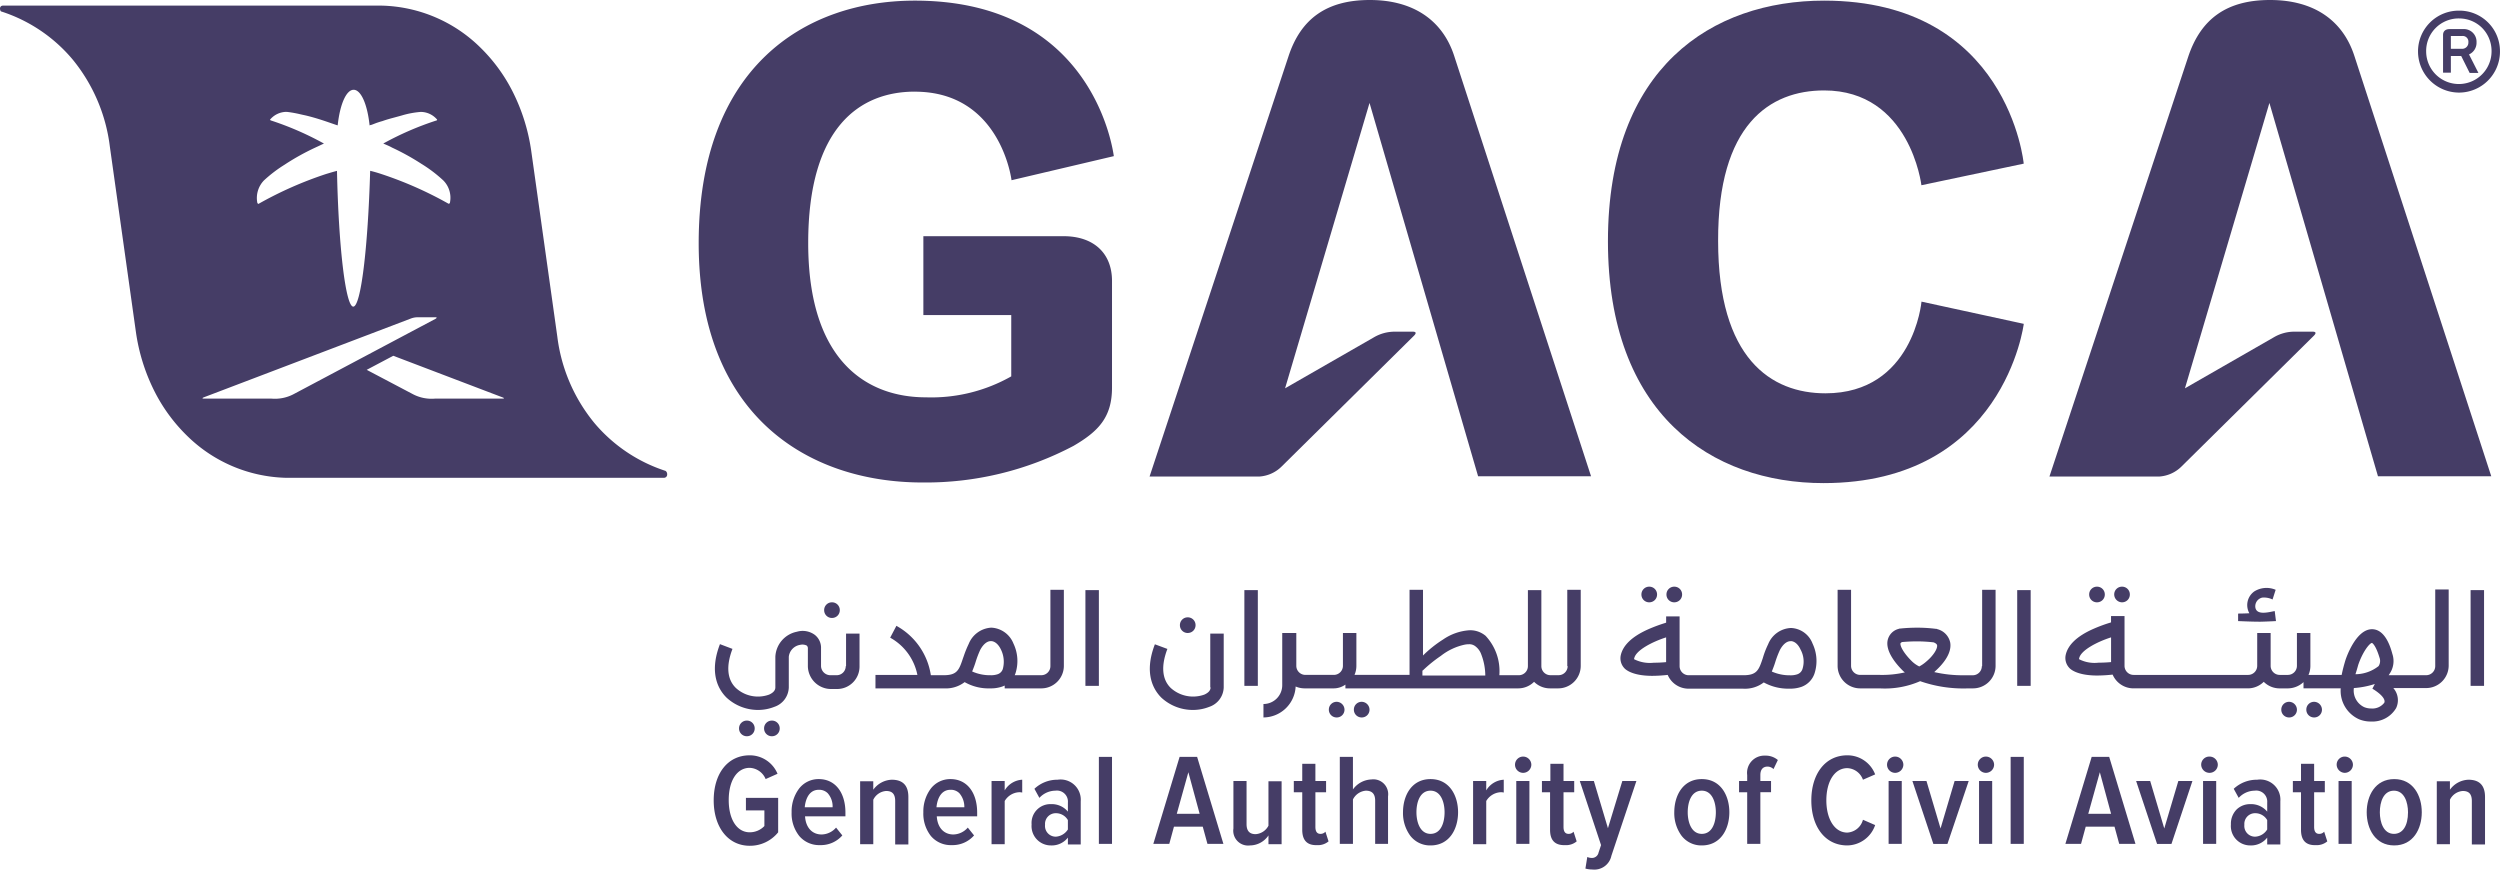 <svg id="General-Authority-of-civil-Aviation-01" xmlns="http://www.w3.org/2000/svg" width="210.488" height="73.21" viewBox="0 0 210.488 73.21">
  <path id="Shape" d="M3.451,6.9A3.463,3.463,0,0,1,0,3.451,3.429,3.429,0,0,1,3.451,0,3.415,3.415,0,0,1,6.9,3.451,3.456,3.456,0,0,1,3.451,6.9Zm0-6.244A2.737,2.737,0,0,0,.685,3.425a2.753,2.753,0,1,0,5.506,0,2.767,2.767,0,0,0-.8-1.976A2.724,2.724,0,0,0,3.451.658Z" transform="translate(203.586 0.896)" fill="#453d66"/>
  <path id="Shape-2" data-name="Shape" d="M2.976,3.688H2.239l-.71-1.422H.658v1.4H0V.5C0,.178.2,0,.554,0H1.686A1.062,1.062,0,0,1,2.819,1.106a1.072,1.072,0,0,1-.632,1.027l.789,1.553ZM.658.58V1.66h.922a.524.524,0,0,0,.553-.554.477.477,0,0,0-.5-.527H.658Z" transform="translate(205.693 2.45)" fill="#453d66"/>
  <path id="Path" d="M18.2,7.666c7.245,0,8.14,7.455,8.14,7.455l8.614-2.028C34.906,12.882,33.4,0,18.2,0,8.8,0,0,5.743,0,20.417,0,34.985,9.247,40.57,18.836,40.57A26.642,26.642,0,0,0,31.56,37.487c2.081-1.212,3.24-2.4,3.24-4.9V23.6c0-2.345-1.554-3.767-4.083-3.767h-11.8v6.639h7.4v5.163A13.637,13.637,0,0,1,19.126,33.4c-4.847,0-9.905-2.924-9.905-12.988,0-9.826,4.4-12.75,8.983-12.75" transform="translate(58.826 0.053)" fill="#453d66"/>
  <path id="Path-2" data-name="Path" d="M18.546,0c-3.609,0-5.8,1.554-6.849,4.742L0,40.122H9.247a2.928,2.928,0,0,0,1.87-.843L22.261,28.267c.237-.237.158-.342-.105-.342h-1.5a3.478,3.478,0,0,0-1.765.474l-7.482,4.294L18.52,8.667S26.976,37.751,27.661,40.1h9.51L25.633,4.663C24.658,1.712,22.208,0,18.546,0" transform="translate(96.788)" fill="#453d66"/>
  <path id="Path-3" data-name="Path" d="M18.2,7.561c7.245,0,8.193,7.982,8.193,7.982l8.614-1.818S33.72,0,18.2,0C8.8,0,0,5.585,0,20.258,0,34.827,8.72,40.622,18.151,40.622c15.2,0,16.86-13.409,16.86-13.409L26.4,25.343s-.685,7.719-8.088,7.719c-4.584,0-9.036-2.924-9.036-12.829C9.247,10.432,13.62,7.561,18.2,7.561" transform="translate(135.381 0.053)" fill="#453d66"/>
  <path id="Path-4" data-name="Path" d="M18.572,0c-3.609,0-5.8,1.554-6.876,4.742L0,40.122H9.247a2.928,2.928,0,0,0,1.87-.843L22.261,28.267c.237-.237.158-.342-.105-.342h-1.5a3.409,3.409,0,0,0-1.765.474l-7.482,4.294L18.52,8.667S26.976,37.751,27.661,40.1H37.2L25.659,4.663C24.684,1.712,22.261,0,18.572,0" transform="translate(172.553)" fill="#453d66"/>
  <path id="Combined_Shape" data-name="Combined Shape" d="M55.929,39.753H24a12.3,12.3,0,0,1-8.229-3.517,14.125,14.125,0,0,1-2.814-3.863,16.125,16.125,0,0,1-1.522-4.949L9.247,11.855a14.3,14.3,0,0,0-3.115-7.3A13.083,13.083,0,0,0,.132.5C.05.5,0,.364,0,.237A.237.237,0,0,1,.237,0H32.166A12.238,12.238,0,0,1,40.4,3.484a14.044,14.044,0,0,1,2.814,3.859,16.15,16.15,0,0,1,1.523,4.96l2.187,15.57a14.183,14.183,0,0,0,3.115,7.261,13.121,13.121,0,0,0,6,4.04.342.342,0,0,1,.133.29A.268.268,0,0,1,55.929,39.753ZM33.115,29.479l-2.24,1.185,3.9,2.055a3.376,3.376,0,0,0,1.845.369h5.69c.073,0,.115-.011.118-.03s-.04-.049-.118-.076l-9.194-3.5ZM35.2,26.238a1.642,1.642,0,0,0-.606.106L17.15,32.982c-.065.026-.1.053-.1.074s.048.032.122.032h5.691a3.374,3.374,0,0,0,1.844-.369l11.96-6.349c.068-.042.1-.075.095-.1s-.049-.034-.121-.034ZM28.373,13.91h0c.131,6.411.732,11.432,1.37,11.432s1.235-4.915,1.423-11.434c.282.065.6.157.921.263a31.755,31.755,0,0,1,5.664,2.5.035.035,0,0,0,.028.011.126.126,0,0,0,.077-.038c.025-.026.026-.027.026-.052a2.067,2.067,0,0,0-.554-1.87,11.581,11.581,0,0,0-1.844-1.4,20.246,20.246,0,0,0-2.476-1.37c-.177-.1-.368-.182-.554-.262l-.016-.007-.122-.053-.046-.02A25.541,25.541,0,0,1,36.75,9.668c.052,0,.052-.053.052-.078l-.026-.027a1.816,1.816,0,0,0-1.3-.613c-.041,0-.087,0-.145.007a7.6,7.6,0,0,0-1.5.29c-.172.049-.342.095-.5.137l-.02.006c-.37.1-.752.2-1.114.331a6.374,6.374,0,0,0-.719.24l-.2.076a.368.368,0,0,0-.152.048l-.007,0c-.191-1.8-.73-3-1.344-3s-1.153,1.207-1.344,3a.379.379,0,0,0-.078-.026.4.4,0,0,1-.08-.027c-.131-.044-.257-.087-.383-.131l-.057-.02q-.234-.081-.482-.165c-.6-.2-1.119-.352-1.633-.474-.126-.026-.251-.054-.376-.082l-.031-.007a9.938,9.938,0,0,0-1.095-.2c-.04,0-.093-.007-.146-.007a1.812,1.812,0,0,0-1.3.613c-.026,0-.026,0-.026.027s.026.078.052.078a25.705,25.705,0,0,1,4.479,1.949c-.115.051-.238.109-.356.165l-.012.006-.048.023c-.107.051-.218.1-.321.149a20.4,20.4,0,0,0-2.477,1.37l-.095.063a11.448,11.448,0,0,0-1.749,1.334,2.131,2.131,0,0,0-.553,1.87.033.033,0,0,0,.013.026.035.035,0,0,1,.014.026.072.072,0,0,0,.063.045.061.061,0,0,0,.043-.017,31.694,31.694,0,0,1,5.664-2.5l.077-.023.05-.015c.235-.07.526-.158.794-.225Z" transform="translate(0 0.474)" fill="#453d66"/>
  <path id="Path-5" data-name="Path" d="M2.2.089l3.477,1.37-1.818.685L.1.142C-.036.063-.036.01.122.01H1.571A1.236,1.236,0,0,1,2.2.089" transform="translate(22.534 26.624)" fill="#453d66"/>
  <path id="Path-6" data-name="Path" d="M0,3.794C0,1.528,1.185,0,3.03,0A2.524,2.524,0,0,1,5.374,1.554L4.373,2A1.522,1.522,0,0,0,3.03,1.054c-1.054,0-1.765,1.054-1.765,2.713S1.976,6.481,3.03,6.481a1.7,1.7,0,0,0,1.238-.527V4.637H2.713V3.583H5.427v2.9a3.04,3.04,0,0,1-2.4,1.133C1.212,7.613,0,6.059,0,3.794" transform="translate(60.09 63.594)" fill="#453d66"/>
  <path id="Shape-3" data-name="Shape" d="M2.374,5.559A2.191,2.191,0,0,1,.644,4.791a3.039,3.039,0,0,1-.644-2A3.207,3.207,0,0,1,.612.823,2.063,2.063,0,0,1,2.292,0c1.36,0,2.239,1.106,2.239,2.819v.317h-3.4c.058.942.592,1.527,1.4,1.527a1.65,1.65,0,0,0,1.212-.58l.527.659a2.4,2.4,0,0,1-1.844.817ZM2.292.9C1.307.9,1.136,2.024,1.106,2.371H3.451a1.676,1.676,0,0,0-.41-1.181A1.018,1.018,0,0,0,2.292.9Z" transform="translate(66.65 65.596)" fill="#453d66"/>
  <path id="Path-7" data-name="Path" d="M2.951,5.4V1.791c0-.632-.29-.843-.764-.843a1.306,1.306,0,0,0-1.08.738V5.427H0V.132H1.106V.843A2.005,2.005,0,0,1,2.661,0c.975,0,1.4.527,1.4,1.449v4H2.951Z" transform="translate(72.419 65.649)" fill="#453d66"/>
  <path id="Shape-4" data-name="Shape" d="M2.373,5.559A2.192,2.192,0,0,1,.635,4.791a3.056,3.056,0,0,1-.635-2A3.207,3.207,0,0,1,.612.823,2.063,2.063,0,0,1,2.292,0c1.36,0,2.239,1.106,2.239,2.819v.317h-3.4c.058.942.592,1.527,1.4,1.527a1.65,1.65,0,0,0,1.212-.58l.527.659a2.4,2.4,0,0,1-1.844.817ZM2.292.9C1.307.9,1.136,2.024,1.106,2.371H3.451a1.748,1.748,0,0,0-.42-1.184A1,1,0,0,0,2.292.9Z" transform="translate(77.741 65.596)" fill="#453d66"/>
  <path id="Path-8" data-name="Path" d="M0,5.4V.105H1.106V.9A1.825,1.825,0,0,1,2.582,0V1.08a.988.988,0,0,0-.29-.026,1.5,1.5,0,0,0-1.185.738V5.427H0Z" transform="translate(83.484 65.649)" fill="#453d66"/>
  <path id="Shape-5" data-name="Shape" d="M1.633,5.532A1.627,1.627,0,0,1,0,3.767,1.584,1.584,0,0,1,1.633,2.055a1.763,1.763,0,0,1,1.423.632V1.923A.928.928,0,0,0,2,.922a1.848,1.848,0,0,0-1.344.606L.237.764A2.807,2.807,0,0,1,2.187,0,1.7,1.7,0,0,1,4.136,1.818V5.453H3.056v-.58A1.718,1.718,0,0,1,1.633,5.532Zm.422-2.713a.9.9,0,0,0-.922.975.9.9,0,0,0,.922,1,1.3,1.3,0,0,0,1-.606V3.4A1.156,1.156,0,0,0,2.055,2.819Z" transform="translate(86.856 65.649)" fill="#453d66"/>
  <rect id="Rectangle" width="1.106" height="7.324" transform="translate(92.52 63.726)" fill="#453d66"/>
  <path id="Shape-6" data-name="Shape" d="M1.343,7.324H0L2.213,0H3.688L5.9,7.322H4.557L4.162,5.875H1.738L1.344,7.324ZM2.95,1.291l-.975,3.5H3.9Z" transform="translate(97.104 63.726)" fill="#453d66"/>
  <path id="Path-9" data-name="Path" d="M2.951,5.3V4.584A1.894,1.894,0,0,1,1.4,5.427,1.249,1.249,0,0,1,0,4V0H1.106V3.635c0,.606.29.843.764.843a1.316,1.316,0,0,0,1.08-.711V.026H4.057v5.3H2.951Z" transform="translate(103.848 65.754)" fill="#453d66"/>
  <path id="Path-10" data-name="Path" d="M.711,5.559V2.4H0V1.449H.711V0H1.818V1.449h.9V2.4h-.9V5.321c0,.369.132.58.422.58a.531.531,0,0,0,.422-.184l.263.817a1.386,1.386,0,0,1-.975.316C1.106,6.876.711,6.428.711,5.559" transform="translate(108.932 64.306)" fill="#453d66"/>
  <path id="Path-11" data-name="Path" d="M2.977,7.324V3.688c0-.606-.29-.843-.79-.843a1.343,1.343,0,0,0-1.08.738V7.324H0V0H1.106V2.74A2.005,2.005,0,0,1,2.661,1.9a1.249,1.249,0,0,1,1.4,1.423v4Z" transform="translate(112.805 63.726)" fill="#453d66"/>
  <path id="Shape-7" data-name="Shape" d="M2.318,5.585A2.093,2.093,0,0,1,.6,4.752,3.224,3.224,0,0,1,0,2.793C0,1.4.717,0,2.318,0S4.637,1.4,4.637,2.793,3.92,5.585,2.318,5.585Zm0-4.61c-.874,0-1.186.939-1.186,1.818,0,.839.311,1.818,1.186,1.818S3.5,3.671,3.5,2.793C3.5,1.954,3.193.975,2.318.975Z" transform="translate(118.126 65.596)" fill="#453d66"/>
  <path id="Path-12" data-name="Path" d="M0,5.4V.105H1.106V.9A1.825,1.825,0,0,1,2.582,0V1.08a.988.988,0,0,0-.29-.026,1.5,1.5,0,0,0-1.185.738V5.427H0Z" transform="translate(124.027 65.649)" fill="#453d66"/>
  <path id="Shape-8" data-name="Shape" d="M1.238,7.35H.132V2.055H1.238V7.349ZM.711,1.37A.685.685,0,1,1,.711,0,.694.694,0,0,1,1.4.685.694.694,0,0,1,.711,1.37Z" transform="translate(127.531 63.7)" fill="#453d66"/>
  <path id="Path-13" data-name="Path" d="M.685,5.559V2.4H0V1.449H.711V0H1.818V1.449h.9V2.4h-.9V5.321c0,.369.132.58.422.58a.531.531,0,0,0,.422-.184l.263.817a1.386,1.386,0,0,1-.975.316C1.08,6.876.685,6.428.685,5.559" transform="translate(129.823 64.306)" fill="#453d66"/>
  <path id="Path-14" data-name="Path" d="M.632,6.4a.91.91,0,0,0,.342.079.563.563,0,0,0,.606-.448L1.791,5.4,0,0H1.185L2.371,3.978,3.583,0H4.768L2.661,6.3A1.462,1.462,0,0,1,1.08,7.455a2.392,2.392,0,0,1-.606-.079Z" transform="translate(133.01 65.754)" fill="#453d66"/>
  <path id="Shape-9" data-name="Shape" d="M2.318,5.585A2.093,2.093,0,0,1,.6,4.752,3.224,3.224,0,0,1,0,2.793C0,1.4.717,0,2.318,0S4.637,1.4,4.637,2.793,3.92,5.585,2.318,5.585Zm0-4.61c-.874,0-1.186.939-1.186,1.818,0,.839.311,1.818,1.186,1.818S3.5,3.671,3.5,2.793C3.5,1.954,3.193.975,2.318.975Z" transform="translate(140.966 65.596)" fill="#453d66"/>
  <path id="Path-15" data-name="Path" d="M.685,7.429V3.082H0V2.134H.685v-.5A1.45,1.45,0,0,1,2.187,0a1.585,1.585,0,0,1,1.08.369L2.9,1.133A.72.72,0,0,0,2.4.922c-.4,0-.606.263-.606.711v.5h.9v.948h-.9V7.429Z" transform="translate(146.42 63.621)" fill="#453d66"/>
  <path id="Path-16" data-name="Path" d="M0,3.794C0,1.581,1.159,0,3.03,0A2.494,2.494,0,0,1,5.374,1.607l-1.027.448A1.461,1.461,0,0,0,3.03,1.08c-1.08,0-1.765,1.133-1.765,2.713,0,1.554.685,2.713,1.765,2.713a1.452,1.452,0,0,0,1.317-1.08l1.027.448A2.516,2.516,0,0,1,3.03,7.587C1.159,7.587,0,6.006,0,3.794" transform="translate(152.505 63.594)" fill="#453d66"/>
  <path id="Shape-10" data-name="Shape" d="M1.264,7.35H.158V2.055H1.264V7.349ZM.711,1.37A.685.685,0,1,1,.711,0,.694.694,0,0,1,1.4.685.694.694,0,0,1,.711,1.37Z" transform="translate(158.854 63.7)" fill="#453d66"/>
  <path id="Path-17" data-name="Path" d="M1.765,5.3,0,0H1.185L2.371,4,3.556,0H4.742L2.951,5.3Z" transform="translate(161.014 65.754)" fill="#453d66"/>
  <path id="Shape-11" data-name="Shape" d="M1.238,7.35H.132V2.055H1.238V7.349ZM.711,1.37A.685.685,0,1,1,.711,0,.694.694,0,0,1,1.4.685.694.694,0,0,1,.711,1.37Z" transform="translate(166.494 63.7)" fill="#453d66"/>
  <rect id="Rectangle-2" data-name="Rectangle" width="1.106" height="7.324" transform="translate(169.286 63.726)" fill="#453d66"/>
  <path id="Shape-12" data-name="Shape" d="M1.317,7.324H0L2.213,0H3.688L5.9,7.322H4.531L4.136,5.875H1.712L1.317,7.324ZM2.9,1.291l-.975,3.5H3.847Z" transform="translate(173.896 63.726)" fill="#453d66"/>
  <path id="Path-18" data-name="Path" d="M1.765,5.3,0,0H1.185L2.371,4,3.556,0H4.742L2.977,5.3Z" transform="translate(179.85 65.754)" fill="#453d66"/>
  <path id="Shape-13" data-name="Shape" d="M1.264,7.35H.158V2.055H1.264V7.349ZM.711,1.37A.7.7,0,0,1,0,.685.683.683,0,0,1,.711,0,.694.694,0,0,1,1.4.685.694.694,0,0,1,.711,1.37Z" transform="translate(185.329 63.7)" fill="#453d66"/>
  <path id="Shape-14" data-name="Shape" d="M1.633,5.532A1.627,1.627,0,0,1,0,3.767,1.709,1.709,0,0,1,.5,2.486a1.634,1.634,0,0,1,1.133-.431,1.763,1.763,0,0,1,1.423.632V1.923A.928.928,0,0,0,2,.922a1.848,1.848,0,0,0-1.344.606L.237.764A2.84,2.84,0,0,1,2.213,0,1.7,1.7,0,0,1,4.162,1.818V5.453H3.056v-.58A1.718,1.718,0,0,1,1.633,5.532Zm.422-2.713a.9.9,0,0,0-.922.975.9.9,0,0,0,.922,1,1.252,1.252,0,0,0,1-.606V3.4A1.156,1.156,0,0,0,2.055,2.819Z" transform="translate(187.832 65.649)" fill="#453d66"/>
  <path id="Path-19" data-name="Path" d="M.685,5.559V2.4H0V1.449H.685V0H1.791V1.449h.9V2.4h-.9V5.321c0,.369.132.58.422.58a.531.531,0,0,0,.422-.184l.263.817a1.386,1.386,0,0,1-.975.316C1.08,6.876.685,6.428.685,5.559" transform="translate(193.048 64.306)" fill="#453d66"/>
  <path id="Shape-15" data-name="Shape" d="M1.264,7.35H.158V2.055H1.264V7.349ZM.685,1.37A.7.7,0,0,1,0,.685.678.678,0,0,1,.685,0,.694.694,0,0,1,1.37.685.694.694,0,0,1,.685,1.37Z" transform="translate(196.736 63.7)" fill="#453d66"/>
  <path id="Shape-16" data-name="Shape" d="M2.318,5.585C.717,5.585,0,4.183,0,2.793S.717,0,2.318,0,4.637,1.4,4.637,2.793,3.92,5.585,2.318,5.585ZM2.292.975c-.874,0-1.186.939-1.186,1.818,0,.839.311,1.818,1.186,1.818.742,0,1.186-.68,1.186-1.818C3.478,1.954,3.167.975,2.292.975Z" transform="translate(199.265 65.596)" fill="#453d66"/>
  <path id="Path-20" data-name="Path" d="M2.951,5.4V1.791c0-.632-.29-.843-.764-.843a1.306,1.306,0,0,0-1.08.738V5.427H0V.132H1.106V.843A2.005,2.005,0,0,1,2.661,0c.975,0,1.4.527,1.4,1.449v4H2.951Z" transform="translate(205.166 65.649)" fill="#453d66"/>
  <path id="Path-21" data-name="Path" d="M.659,1.317A.652.652,0,0,0,1.317.659.652.652,0,0,0,.659,0,.652.652,0,0,0,0,.659a.652.652,0,0,0,.659.659" transform="translate(138.2 49.395)" fill="#453d66"/>
  <path id="Path-22" data-name="Path" d="M.659,1.317A.652.652,0,0,0,1.317.659.652.652,0,0,0,.659,0,.652.652,0,0,0,0,.659a.652.652,0,0,0,.659.659" transform="translate(140.308 49.395)" fill="#453d66"/>
  <path id="Path-23" data-name="Path" d="M.659,1.317A.652.652,0,0,0,1.317.659.652.652,0,0,0,.659,0,.652.652,0,0,0,0,.659a.652.652,0,0,0,.659.659" transform="translate(175.898 49.395)" fill="#453d66"/>
  <path id="Path-24" data-name="Path" d="M.659,1.317A.652.652,0,0,0,1.317.659.652.652,0,0,0,.659,0,.652.652,0,0,0,0,.659a.669.669,0,0,0,.659.659" transform="translate(178.006 49.395)" fill="#453d66"/>
  <path id="Path-25" data-name="Path" d="M3.188,2.786l-.105-.843c-.474.079-1.528.4-1.633-.316a.749.749,0,0,1,.58-.817A1.654,1.654,0,0,1,2.9.969L3.161.152A1.951,1.951,0,0,0,1.37.284,1.41,1.41,0,0,0,.948,2.128C.422,2.154,0,2.154,0,2.154v.632c.632.026,1.238.053,1.87.053.105,0,.869-.026,1.317-.053" transform="translate(188.438 49.506)" fill="#453d66"/>
  <path id="Path-26" data-name="Path" d="M.659,0A.652.652,0,0,0,0,.659a.652.652,0,0,0,.659.659A.652.652,0,0,0,1.317.659.669.669,0,0,0,.659,0" transform="translate(111.883 59.089)" fill="#453d66"/>
  <path id="Path-27" data-name="Path" d="M.659,0A.652.652,0,0,0,0,.659a.652.652,0,0,0,.659.659A.652.652,0,0,0,1.317.659.669.669,0,0,0,.659,0" transform="translate(113.99 59.089)" fill="#453d66"/>
  <path id="Path-28" data-name="Path" d="M.659,0A.652.652,0,0,0,0,.659a.652.652,0,0,0,.659.659A.652.652,0,0,0,1.317.659.669.669,0,0,0,.659,0" transform="translate(192.074 59.089)" fill="#453d66"/>
  <path id="Path-29" data-name="Path" d="M.659,0A.652.652,0,0,0,0,.659a.652.652,0,0,0,.659.659A.652.652,0,0,0,1.317.659.669.669,0,0,0,.659,0" transform="translate(194.181 59.089)" fill="#453d66"/>
  <path id="Path-30" data-name="Path" d="M.659,0A.652.652,0,0,0,0,.659a.652.652,0,0,0,.659.659A.652.652,0,0,0,1.317.659.652.652,0,0,0,.659,0" transform="translate(62.224 60.67)" fill="#453d66"/>
  <path id="Path-31" data-name="Path" d="M.659,0A.652.652,0,0,0,0,.659a.652.652,0,0,0,.659.659A.652.652,0,0,0,1.317.659.652.652,0,0,0,.659,0" transform="translate(64.332 60.67)" fill="#453d66"/>
  <path id="Path-32" data-name="Path" d="M.659,1.317A.652.652,0,0,0,1.317.659.652.652,0,0,0,.659,0,.652.652,0,0,0,0,.659a.652.652,0,0,0,.659.659" transform="translate(99.343 51.977)" fill="#453d66"/>
  <path id="Path-33" data-name="Path" d="M.659,1.317A.652.652,0,0,0,1.317.659.652.652,0,0,0,.659,0,.652.652,0,0,0,0,.659a.652.652,0,0,0,.659.659" transform="translate(69.39 50.712)" fill="#453d66"/>
  <rect id="Rectangle-3" data-name="Rectangle" width="1.133" height="8.061" transform="translate(208.012 49.685)" fill="#453d66"/>
  <rect id="Rectangle-4" data-name="Rectangle" width="1.133" height="8.061" transform="translate(169.839 49.685)" fill="#453d66"/>
  <rect id="Rectangle-5" data-name="Rectangle" width="1.133" height="8.061" transform="translate(104.77 49.685)" fill="#453d66"/>
  <path id="Shape-17" data-name="Shape" d="M25.736,11.117a2.6,2.6,0,0,1-1-.184,2.627,2.627,0,0,1-1.555-2.609H20.047V7.8a1.97,1.97,0,0,1-1.317.527h-.685A1.886,1.886,0,0,1,16.7,7.772a1.887,1.887,0,0,1-1.344.553H5.715A1.912,1.912,0,0,1,3.977,7.166a12.581,12.581,0,0,1-1.291.078C.964,7.244.409,6.7.315,6.586a1.213,1.213,0,0,1-.289-1.08c.189-.841.951-1.568,2.265-2.16a12.909,12.909,0,0,1,1.4-.529l.005,0,.146-.048V2.239H4.978V6.428a.765.765,0,0,0,.764.764h9.642a.765.765,0,0,0,.765-.764V3.662H17.28V6.428a.765.765,0,0,0,.764.764h.685a.765.765,0,0,0,.764-.764V3.662h1.133V6.428a1.892,1.892,0,0,1-.158.764H23.26c.1-.5.222-.923.317-1.238.008-.026.83-2.609,2.239-2.609h.026c.75.018,1.333.738,1.686,2.081a1.89,1.89,0,0,1-.263,1.713c0,.025-.023.049-.053.078h3.161a.765.765,0,0,0,.765-.764V0H32.27V6.4a1.9,1.9,0,0,1-1.9,1.9H27.608a1.546,1.546,0,0,1,.237,1.686A2.315,2.315,0,0,1,25.736,11.117Zm.317-3.161a7.419,7.419,0,0,1-1.766.343,1.545,1.545,0,0,0,.87,1.607,1.566,1.566,0,0,0,.6.114,1.261,1.261,0,0,0,1.09-.483c.129-.283-.245-.727-1-1.186ZM25.816,4.5c-.187,0-.769.7-1.16,1.844-.076.281-.156.547-.236.791a3.19,3.19,0,0,0,1.949-.685.8.8,0,0,0,.078-.711C26.109,4.623,25.819,4.506,25.816,4.5ZM3.845,4.031c-1.2.383-2.559,1.1-2.687,1.766-.017.035-.012.047-.006.058a.042.042,0,0,1,.006.02,2.881,2.881,0,0,0,1.635.287c.343,0,.707-.017,1.052-.05V4.031Z" transform="translate(173.897 49.632)" fill="#453d66"/>
  <rect id="Rectangle-6" data-name="Rectangle" width="1.133" height="8.061" transform="translate(91.387 49.685)" fill="#453d66"/>
  <path id="Shape-18" data-name="Shape" d="M13.962,8.3H10.88V8.061c-.026.013-.059.026-.091.039s-.067.027-.093.04A2.949,2.949,0,0,1,9.642,8.3a4.036,4.036,0,0,1-2.133-.527A2.609,2.609,0,0,1,5.769,8.3H0V7.166H3.53A4.614,4.614,0,0,0,1.238,4.031l.527-1,.055.035A5.714,5.714,0,0,1,4.663,7.192h1.08c1.151,0,1.3-.454,1.633-1.449L7.428,5.6A9.026,9.026,0,0,1,7.85,4.557a2.182,2.182,0,0,1,1.9-1.37,2.114,2.114,0,0,1,1.87,1.344,3.4,3.4,0,0,1,.159,2.529.429.429,0,0,0-.028.067.452.452,0,0,1-.026.064h2.239a.765.765,0,0,0,.765-.764V0h1.133V6.4A1.9,1.9,0,0,1,13.962,8.3ZM9.721,4.32c-.326,0-.644.262-.9.738A8.331,8.331,0,0,0,8.43,6.086c-.076.253-.172.5-.289.79a3.653,3.653,0,0,0,1.546.317,1.717,1.717,0,0,0,.588-.08.686.686,0,0,0,.448-.447,2.325,2.325,0,0,0-.158-1.634C10.354,4.586,10.039,4.32,9.721,4.32Z" transform="translate(73.71 49.658)" fill="#453d66"/>
  <path id="Shape-19" data-name="Shape" d="M10.326,6.086H5.715a1.911,1.911,0,0,1-1.738-1.16,12.333,12.333,0,0,1-1.291.079C.967,5.005.409,4.457.315,4.347a1.215,1.215,0,0,1-.289-1.08C.215,2.426.977,1.7,2.291,1.106A13.012,13.012,0,0,1,3.7.574L3.845.527V0H4.978V4.188a.765.765,0,0,0,.764.765h4.61c1.15,0,1.3-.454,1.634-1.449a7.351,7.351,0,0,1,.447-1.16A2.17,2.17,0,0,1,14.356.975a2.029,2.029,0,0,1,1.818,1.317,3.4,3.4,0,0,1,.158,2.529,1.808,1.808,0,0,1-1.08,1.106,2.913,2.913,0,0,1-1.039.157,4.247,4.247,0,0,1-2.148-.525A2.608,2.608,0,0,1,10.326,6.086Zm4-4c-.326,0-.645.262-.9.738a8.331,8.331,0,0,0-.395,1.028c-.078.263-.186.531-.289.79a3.673,3.673,0,0,0,1.547.317,1.72,1.72,0,0,0,.586-.08.69.69,0,0,0,.448-.448,2.086,2.086,0,0,0-.158-1.633C14.963,2.347,14.648,2.081,14.33,2.081ZM3.845,1.765c-1.2.383-2.559,1.1-2.687,1.766a.069.069,0,0,0,0,.079A2.938,2.938,0,0,0,2.8,3.9c.339,0,.7-.017,1.043-.05V1.765Z" transform="translate(136.436 51.898)" fill="#453d66"/>
  <path id="Shape-20" data-name="Shape" d="M0,10.748H0V9.616A1.583,1.583,0,0,0,1.581,8.035v-4.4H2.766V6.4a.765.765,0,0,0,.764.765h2.4A.765.765,0,0,0,6.691,6.4V3.636H7.824V6.4a1.894,1.894,0,0,1-.158.765H12.3V0h1.133V5.532a9.989,9.989,0,0,1,1.686-1.344,4.435,4.435,0,0,1,2.249-.783,2.03,2.03,0,0,1,1.333.468,4.351,4.351,0,0,1,1.16,3.319H21.5a.765.765,0,0,0,.765-.764V.026h1.133v6.4a.765.765,0,0,0,.764.764h.685a.765.765,0,0,0,.764-.764H25.58V0h1.133V6.4a1.9,1.9,0,0,1-1.9,1.9h-.684a1.889,1.889,0,0,1-1.344-.553,1.89,1.89,0,0,1-1.344.553H6.9V7.982A1.71,1.71,0,0,1,5.875,8.3h-2.4a1.9,1.9,0,0,1-.765-.158A2.735,2.735,0,0,1,0,10.748ZM13.383,6.8v.421h5.295a5.058,5.058,0,0,0-.343-1.792,1.468,1.468,0,0,0-.474-.658.823.823,0,0,0-.574-.187,1.933,1.933,0,0,0-.321.03,4.911,4.911,0,0,0-2.029.949A11.628,11.628,0,0,0,13.409,6.8Z" transform="translate(106.377 49.658)" fill="#453d66"/>
  <path id="Path-34" data-name="Path" d="M11.016,2.959a.765.765,0,0,1-.764.764h-.5a.794.794,0,0,1-.817-.764v-1.5A1.377,1.377,0,0,0,8.408.324a1.723,1.723,0,0,0-1.5-.263A2.256,2.256,0,0,0,5.089,2.168V4.75c0,.316-.29.5-.527.606A2.751,2.751,0,0,1,1.769,4.8c-.738-.711-.843-1.844-.29-3.293l-1.054-.4c-.975,2.529-.053,3.9.553,4.5A3.9,3.9,0,0,0,3.64,6.647a3.731,3.731,0,0,0,1.37-.263A1.78,1.78,0,0,0,6.221,4.75V2.168a1.135,1.135,0,0,1,.948-1,.821.821,0,0,1,.553.053.3.3,0,0,1,.105.263v1.5a1.952,1.952,0,0,0,1.949,1.9h.5a1.889,1.889,0,0,0,1.9-1.9V.219H11.042v2.74Z" transform="translate(60.192 53.127)" fill="#453d66"/>
  <path id="Path-35" data-name="Path" d="M5.115,4.531c0,.316-.29.5-.527.606a2.807,2.807,0,0,1-2.819-.553c-.738-.711-.843-1.844-.29-3.293L.426.9c-.975,2.529-.053,3.9.553,4.5A3.9,3.9,0,0,0,3.64,6.428a3.731,3.731,0,0,0,1.37-.263A1.78,1.78,0,0,0,6.221,4.531V0H5.089V4.531Z" transform="translate(96.81 53.346)" fill="#453d66"/>
  <path id="Shape-21" data-name="Shape" d="M11.407,8.3h-.4a11.044,11.044,0,0,1-4.057-.606,7.435,7.435,0,0,1-3.4.606H1.9A1.9,1.9,0,0,1,0,6.4V0H1.133V6.4a.766.766,0,0,0,.765.765H3.556a8.55,8.55,0,0,0,2.107-.211,1.316,1.316,0,0,1-.21-.184c-.548-.548-1.438-1.606-1.238-2.529a1.266,1.266,0,0,1,.921-.949l.053-.026h.052a13.819,13.819,0,0,1,1.443-.076,12.422,12.422,0,0,1,1.613.1h.052l.053.026a1.475,1.475,0,0,1,1.08,1.133c.16.963-.724,1.915-1.265,2.4l-.039.04-.039.04a10.7,10.7,0,0,0,2.487.267c.109,0,.22,0,.331,0h.421a.765.765,0,0,0,.765-.764h.026V0H13.3V6.4A1.9,1.9,0,0,1,11.407,8.3ZM6.663,4.343c-.4,0-.807.019-1.237.057-.046.023-.132.077-.132.106-.048.22.258.811.922,1.475a2.473,2.473,0,0,0,.658.474,3.087,3.087,0,0,0,.633-.448c.546-.463.919-1.041.869-1.344-.023-.089-.12-.168-.29-.237A12.049,12.049,0,0,0,6.663,4.343Z" transform="translate(154.718 49.658)" fill="#453d66"/>
</svg>
